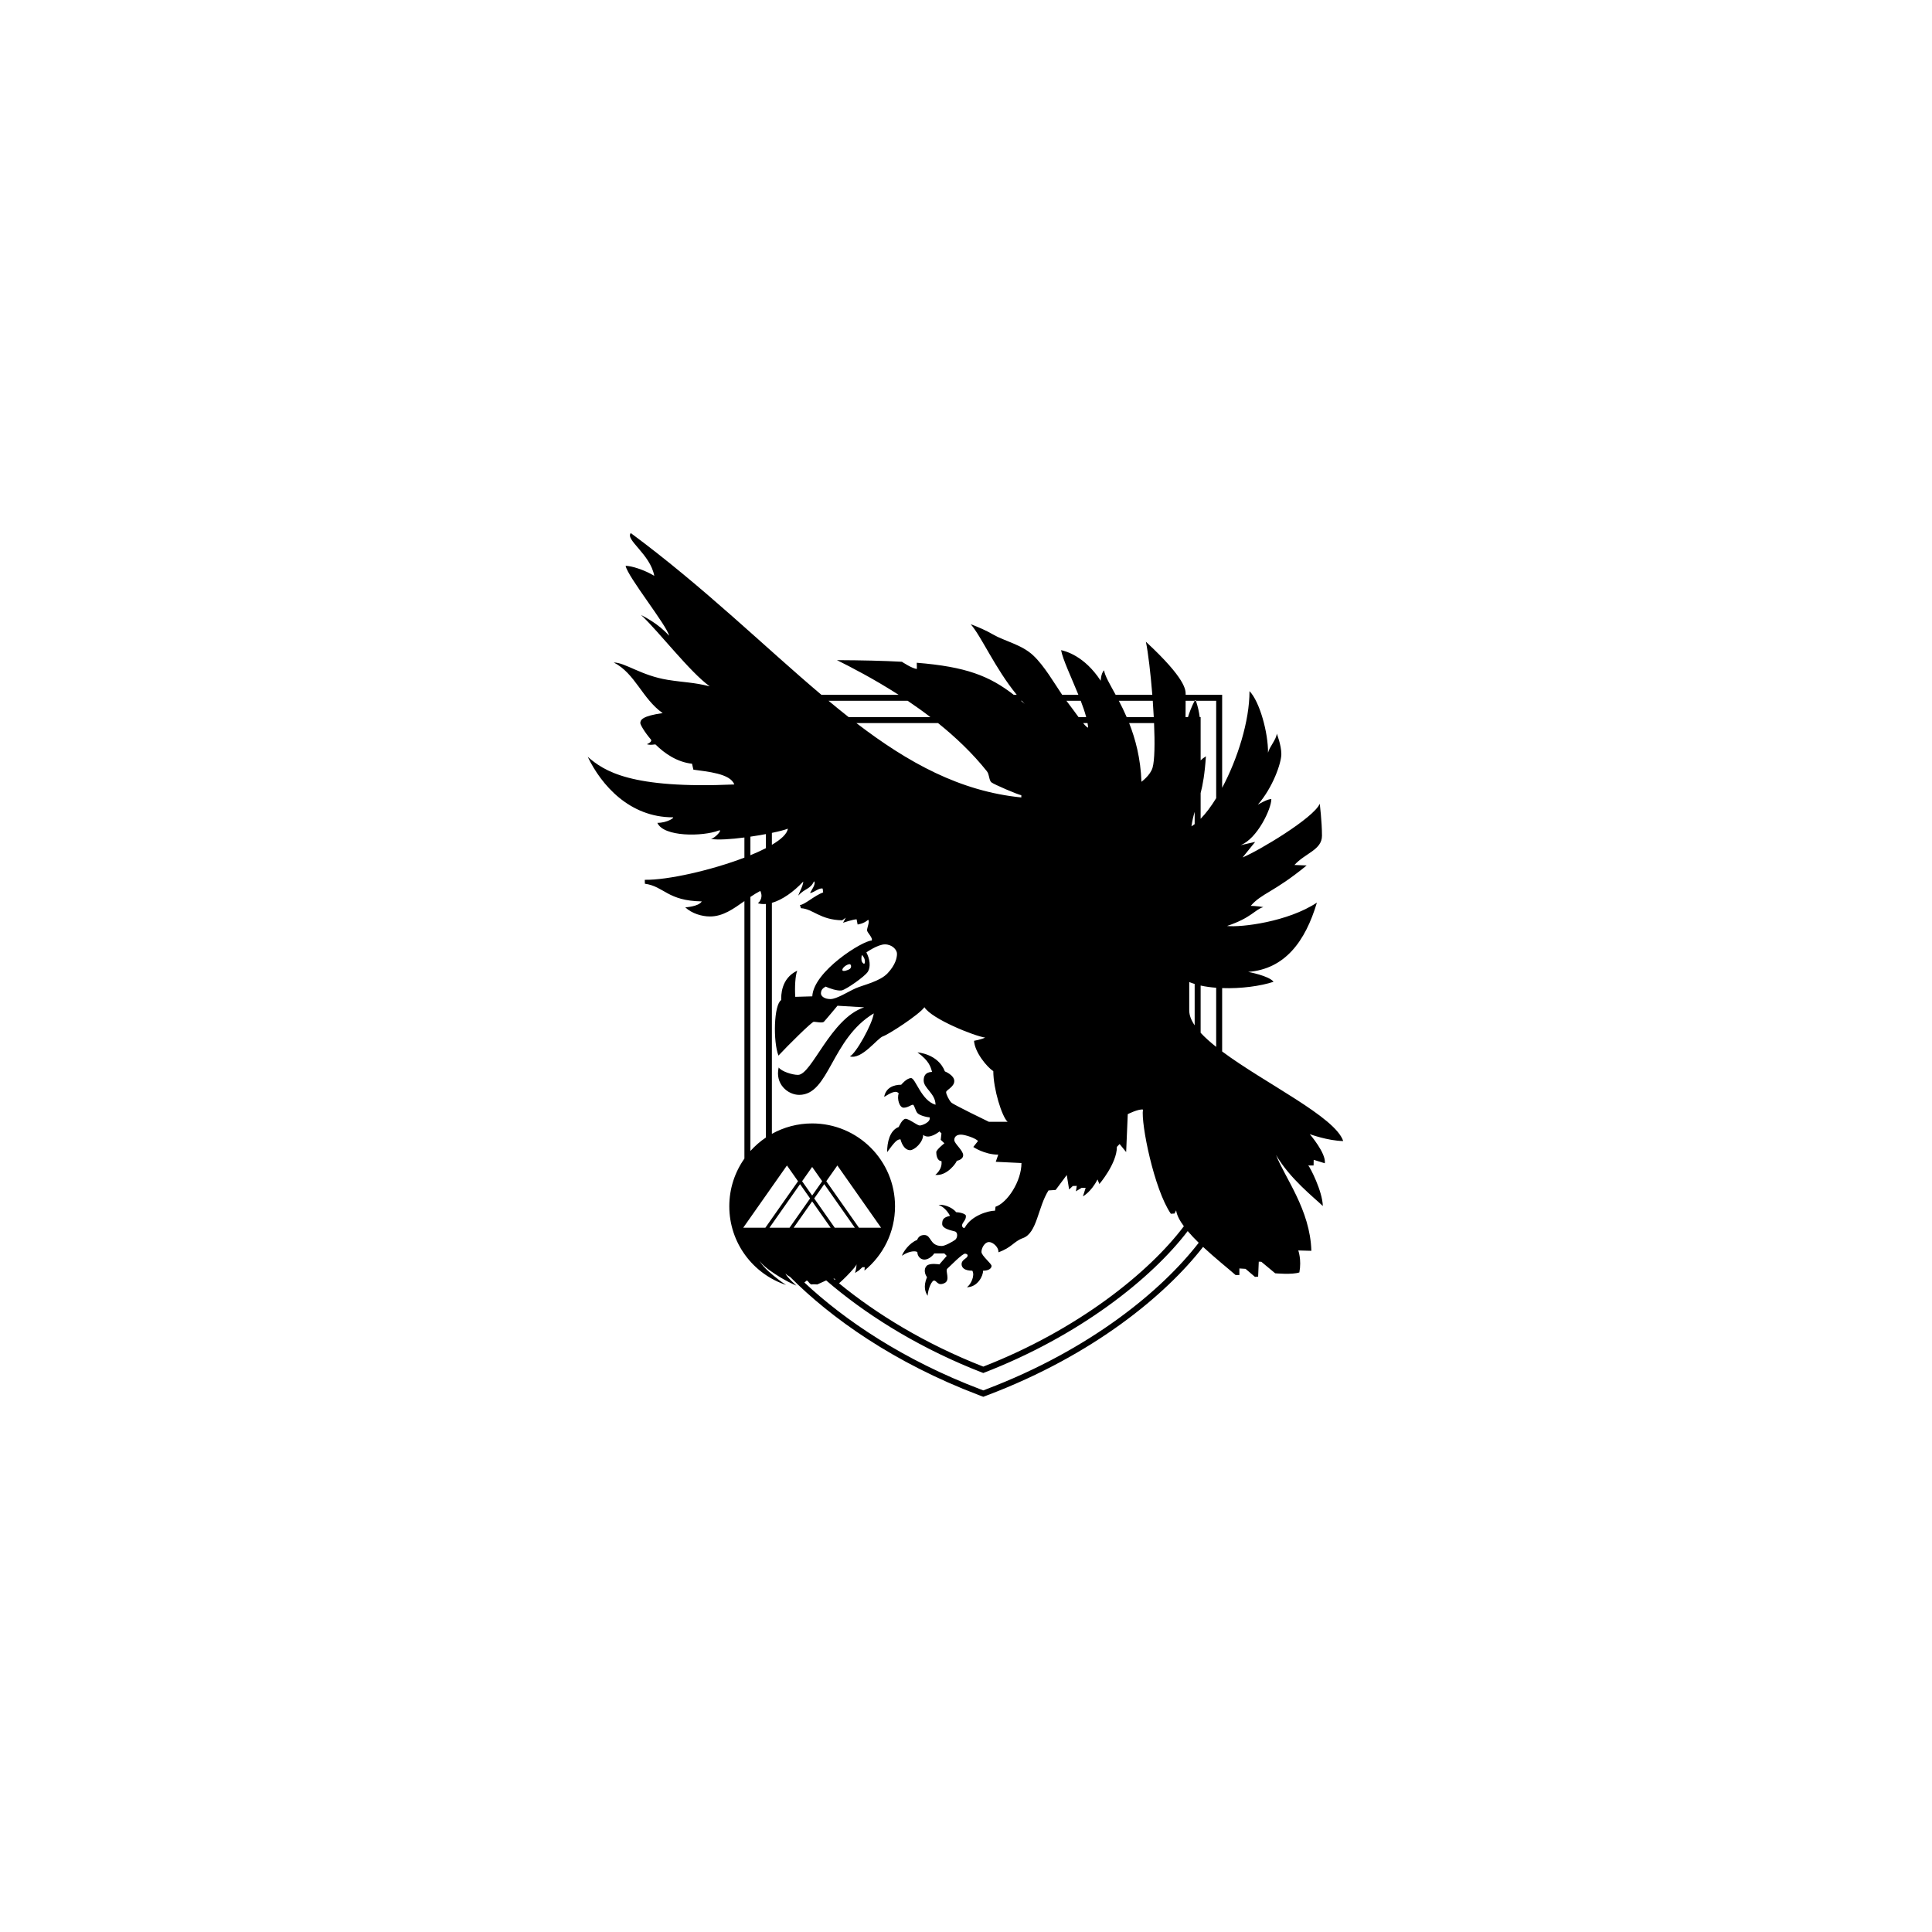 <?xml version="1.0" encoding="UTF-8"?>
<svg id="Layer_1" xmlns="http://www.w3.org/2000/svg" version="1.1" viewBox="0 0 864 864">
  <!-- Generator: Adobe Illustrator 29.8.1, SVG Export Plug-In . SVG Version: 2.1.1 Build 2)  -->
  <path d="M600.69,510.28c-3.58-10.82-35.01-25.79-54.14-40.06v-28.34c8.39.31,17.25-.91,22.99-2.82-2.04-2.71-11.37-4.42-11.37-4.42,16.4-1.27,25.56-13.53,30.75-30.98-12.92,8.56-33.79,11.16-40.19,10.44,10.93-3.65,12.31-7.24,16.23-8.45-2.81-.5-5.63-.55-5.63-.55,5.08-5.8,10.1-5.85,25.01-18.06l-5.46-.22c4.8-5.3,12.31-6.73,12.31-13.08s-1-14.3-1-14.3c-2.65,6.35-27.44,21.14-34.5,24.01l5.63-6.95-6.57,1.49c7.51-2.87,13.8-16.29,13.8-20.6-1.45-.26-5.8,2.33-6.06,2.48,6.67-7.57,10.53-18.6,10.53-22.63s-2.04-9.17-2.04-9.17c-.17,2.65-3.26,5.86-3.92,8.56.11-8.83-3.7-22.86-8.28-27.55.03,13.39-5.38,30.43-12.23,43.23v-41.59h-16.32v-.2c0-1.88.17-6.91-17.78-23.53,1.01,4.96,2.1,14.13,2.87,23.73h-16.4c-2.64-4.84-4.79-8.42-5.19-10.97-1.43,1.49-1.49,4.69-1.49,4.69-7.34-11.21-15.79-13.25-17.72-13.69.75,4.15,4.58,12.17,7.74,19.97h-7.26c-3.49-5.15-8-12.97-12.92-17.59-5.25-4.93-12.68-6.3-18.05-9.42-3.07-1.78-6.42-3.24-9.93-4.56,4.84,5.54,10.89,19.71,20.59,31.57h-1.35c-10.92-8.48-21.41-12.56-43.36-14.33l.05,2.75c-1.99-.05-6.69-3.19-6.69-3.19-8.12-.46-17.65-.67-29.04-.73,6.5,3.25,16.58,8.44,27.56,15.5h-34.53c-25.57-21.59-52.21-47.86-85.23-72.32-2.65,2.93,8.72,9.45,10.49,19.11-4.53-2.71-10.22-4.47-12.81-4.47.83,4.8,18.6,26.83,19.43,31.25-4.8-5.41-11.04-8.45-12.53-9.28,8.23,7.73,21.75,25.46,30.7,31.92-7.29-1.83-11.28-1.7-18.78-2.9-11.77-1.88-19.08-7.76-24.12-7.76,9.6,4.91,12.7,16.18,21.86,22.64-9.11,1.27-9.99,3.03-9.99,4.47,0,.62,1.69,3.79,4.74,7.33.43.5-.05,1.39-1.82,2.11,1.88.61,3.68-.1,3.93.16,4,3.98,9.58,7.83,16.28,8.57l.61,2.65c6.18.88,16.56,1.71,18.28,6.62-46.49,2.04-58.2-6.02-65.54-12.37,6.07,12.65,18.71,27.06,38.04,27.06,1.05,0-2.37,2.48-6.9,2.48,2.81,6.35,20.21,6.16,27.44,3.43,2.04-.78-1.49,3.37-3.48,3.75,3.11.54,8.94.15,14.97-.64v9c-14.85,5.68-34.43,10.11-44.56,9.92l.05,1.76c8.61,1.16,10.05,7.68,25.45,7.9-1.43,2.37-7.39,2.65-7.39,2.65,2.92,2.76,7.39,4.09,11.09,4.09,5.74,0,10.44-3.4,15.36-6.87v115.14c-4.26,6.04-6.76,13.4-6.76,21.34,0,16.38,10.63,30.29,25.37,35.17-1.06-.7-2.08-1.43-3.11-2.19-3.21-2.53-6.57-5.12-8.82-8.58,2.57,3.16,6.14,5.35,9.56,7.49,2.26,1.32,4.59,2.57,7.01,3.59-1.34-1.22-2.66-2.47-3.84-3.85-.4-.49-.85-.99-1.04-1.6.54.67,1.28,1.12,2.04,1.54,18.3,18.41,46.49,38.45,84.29,52.81l1.18.45.95.36.95-.36,1.18-.45c47.25-17.95,79.48-44.78,96.15-66.22,5.3,4.94,11.09,9.55,14.53,12.57h1.71v-2.93l2.76.17,4.2,3.59,1.43-.11.28-6.68,1.16.05,6.18,5.14s7.68.71,10.82-.39c1.05-5.69-.49-9.82-.49-9.82l5.85.16c-.5-18.33-11.93-32.8-15.79-42.85,6.18,10.6,17,19.05,20.92,22.81-.16-6.58-5.68-17.34-6.51-18.12h2.37l.06-2.54,4.97,1.55c.66-4.47-6.74-13.03-6.74-13.03,0,0,8.06,2.98,14.97,3.09ZM515.43,343.31c-.99,3.43-4.97,6.3-4.97,6.3-.37-10.47-2.69-19.13-5.5-26.24h11.14c.38,8.91.28,16.68-.67,19.94ZM515.52,313.39c.18,2.45.33,4.91.45,7.31h-12.11c-1.15-2.67-2.35-5.11-3.51-7.31h15.17ZM486.61,325.42c-.52-.14-1.26-.86-2.22-2.05h1.96c.13.72.22,1.41.26,2.05ZM483.31,313.39c.98,2.56,1.85,5.05,2.44,7.31h-3.41c-1.47-1.99-3.27-4.49-5.43-7.31h6.4ZM456.96,313.39c.42.47.84.93,1.27,1.38-.54-.47-1.08-.93-1.61-1.38h.34ZM441.34,344.91c1.18,1.49.88,4.03,2.04,4.97,1.16.94,11.76,5.47,13.36,5.75v.99c-27.31-2.72-50.54-15.46-73.76-33.25h36.52c7.83,6.29,15.42,13.48,21.84,21.54ZM388.11,434.56c1.38-2.19.88-5.72-.66-8.65,0,0,5.08-3.58,8.28-3.58s5.41,2.37,5.41,4.19-.66,4.92-4.14,8.67c-3.48,3.75-10.88,5.25-14.36,6.79-3.48,1.55-8.45,4.81-11.26,4.81s-4.25-1.39-4.25-2.49c0-1.49.71-2.32,2.1-3.09,1.6.77,5.3,2.04,7.17,1.71,1.88-.33,10.33-6.18,11.71-8.36ZM379.66,431.21c1.12-.26,1.22,1.44.44,2.05-.77.6-3.09,1.38-3.37.66-.27-.72,1.21-2.3,2.93-2.71ZM385.73,427.29c.53.74,1.16,1.61,1.05,3.04-.11,1.44-1.32.17-1.49-.77-.16-.94-.01-2.91.44-2.27ZM405.91,313.39c3.36,2.26,6.78,4.7,10.18,7.31h-36.56c-3-2.36-6-4.8-9.01-7.31h35.39ZM345.19,372.47c3.21-.67,5.8-1.34,7.14-1.88-.31,2.29-2.99,4.77-7.14,7.22v-5.34ZM345.19,403.76c4.63-1.32,9.69-4.89,14.04-9.54-.16,2.15-1.66,4.53-2.26,6.3,3.03-3.32,5.41-2.77,7.06-6.41,1.11,1.22-1.49,4.36-1.76,5.3,2.1-.44,3.92-2.43,5.63-2.04l.22,1.71c-3.92,1.44-8.39,5.63-10.38,5.63l.44,1.44c5.36.27,8.51,5.24,18.44,5.41l1.61-1.16-1.21,2.25c.27-.08,4.57-1.53,6.06-1.53l.45,2.32s2.81-.34,4.69-2.1c.94.66-.66,3.81-.44,4.86.22,1.05,2.7,3.31,2.04,4.41-4.09.06-26.01,13.75-26.56,24.96l-7.62.22c-.27-4.31,0-9.5.89-11.7-7.4,3.53-7.18,11.26-7.18,13.14-3.32,2.21-3.65,18.55-1.22,24.84,4.2-4.52,14.91-15.13,15.79-15.13s3.87.67,4.53,0c.66-.66,6.08-7.17,6.08-7.17l11.94.71c-15.04,4.92-23.43,30.21-29.61,30.21-2.58,0-7.4-1.55-8.62-3.32-1.76,7.4,4.08,12.26,9.17,12.26,13.47,0,14.24-24.98,33.35-36.44-.66,4.86-8.06,18.11-10.71,19.21,5.3,1.66,12.37-8.17,14.79-8.94,2.43-.77,16.24-9.72,18.56-13.03,3.31,5.3,22.41,12.92,27.16,13.58-1.76.89-4.97,1.44-4.97,1.44.33,5.19,5.86,11.81,8.62,13.58,0,7.95,3.86,20.43,6.4,22.64h-8.39s-15.79-7.62-16.79-8.61c-.99-1-2.32-3.65-2.32-4.64s3.65-2.32,3.65-4.97-4.2-4.31-4.2-4.31c-3.09-7.95-12.26-8.5-12.26-8.5,5.2,3.75,5.86,6.4,6.52,8.72-3.2.11-3.75,2.1-3.75,3.87,0,3.42,5.3,5.85,5.3,10.82-6.41-1.88-8.95-11.93-10.94-11.93s-4.41,2.98-4.41,2.98c-3.43,0-6.85,1.33-7.62,5.42,2.65-1.55,5.19-3.21,6.51-1.55-.88,2.43.33,6.4,2.21,6.4s3.31-1.32,4.09-1.32,1.1,2.87,2.21,3.86c1.1,1,4.19,1.77,5.3,1.77.66,2.1-3.32,3.65-4.42,3.65s-4.75-2.99-6.3-2.99-3.09,3.65-3.09,3.65c-4.08,1.54-5.19,6.95-5.19,11.26,3.43-4.64,4.42-5.74,5.97-5.74.77,2.87,2.31,4.86,4.3,4.86s5.85-3.54,5.85-6.85c2.77,2.32,7.29-1.54,7.29-1.54l.89.88-.33,2.87,1.65,1.55s-3.64,2.87-3.64,3.97.33,3.98,2.32,3.98c.55,3.75-2.76,6.18-2.76,6.18,5.3.66,9.6-5.63,9.6-6.29,0,0,2.87-.45,2.87-2.54s-3.97-5.19-3.97-6.74,1.1-2.43,2.98-2.43,6.74,1.66,7.62,2.87l-2.1,2.65s4.97,3.43,11.16,3.43l-1.11,3.2,11.49.55c0,8.17-6.3,17.78-11.6,19.55l-.22,1.76c-3.09,0-10.63,2.24-13.47,7.51-.39.72-2.05-.38-.83-2.1,1.21-1.71,1.27-2.09,1.27-3.09s-3.09-1.65-4.36-1.65c-1.99-2.49-6.13-3.63-7.84-3.2,2.37.66,4.47,3.47,5.08,4.85-2.82.66-3.48,1.49-3.48,3.65s4.19,2.87,5.68,3.31c1.5.44,1.16,2.98.12,3.75-1.05.78-4.53,2.76-5.97,2.76-5.57,0-4.53-4.91-7.84-4.91-1.71,0-2.7.88-3.2,2.21-3.53,1.32-6.35,5.52-6.79,7.07,3.48-2.43,6.51-2.16,6.9-1.6,0,1.76,1.38,3.31,3.15,3.31s3.53-1.49,4.41-2.76h4.48l1.1,1.1-3.31,3.81s-4.31-.77-5.69.66c-1.38,1.44-.83,3.76.17,5.03-1.83,4.36-.67,6.85.27,8.34.22-3.15,1.88-7.07,3.04-6.8,1.16.28,1.6,2.49,4.47,1.16,2.87-1.32.17-5.52,1.33-6.51,1.16-.99,6.79-6.9,8-6.68,1.22.22,1.27.88.78,1.54-.5.67-2.43,1.44-2.43,3.1s1.32,2.98,4.8,2.98c1.27,2.15-.66,6.24-2.43,7.4,4.91-.06,7.34-5.25,7.23-7.4,2.6,0,3.76-1.05,3.81-2.1.06-1.05-4.52-4.58-4.52-6.3s1.43-4.41,3.36-4.41,4.53,2.59,4.2,4.58c6.02-2.1,6.84-4.85,10.99-6.35,6.4-2.32,6.63-13.77,11.43-21.31l3.2-.22,4.97-6.68,1.05,6.46,1.65-1.55,1.77-.05-.38,2.42,2.54-1.54h1.82l-1.22,3.81s3.65-1.93,6.52-7.57l.83,2.05s7.84-9.17,7.84-16.62l1.21-1.27,2.93,3.59.72-16.95s4.69-2.38,6.79-2.05c-.94,6.3,4.97,35.67,12.48,46.6l1.65-.11.72-1.43c.28,2.15,1.56,4.58,3.45,7.12-15.61,20.71-47.36,46.26-89.7,62.77-25.88-10.09-47.81-23.56-64.51-37.25,2.41-2.14,4.71-4.47,6.78-6.9.39-.5.8-.99,1.04-1.59-.03,1.3-.3,2.6-.67,3.86l1.68-1.09,1.66-1.5h1.01l-.14,1.53c8.35-6.79,13.68-17.15,13.68-28.75,0-20.47-16.59-37.06-37.06-37.06-6.53,0-12.67,1.69-18.01,4.66v-103.3ZM373.3,549.04l-9.18-13.09,4.49-6.39,13.68,19.48h-8.99ZM373.41,572.41c-.24-.2-.48-.4-.71-.61.31.01.57.04.69.11.1.06.09.26.02.5ZM363.2,534.65l-4.49-6.4,4.49-6.39,4.49,6.39-4.49,6.4ZM369.52,528.25l4.95-7.04,19.55,27.83h-9.9l-14.6-20.79ZM335.58,374.16c2.39-.35,4.76-.75,6.94-1.16v6.29c-2.08,1.08-4.42,2.14-6.94,3.17v-8.3ZM335.58,401.11c1.43-.96,2.9-1.89,4.44-2.69,1.27,2.59,0,4.69-1.11,5.52,1.13.33,2.34.43,3.61.32v104.44c-2.56,1.72-4.89,3.75-6.94,6.04v-113.63ZM332.38,549.04l1.63-2.32,1.69-2.41,6.82-9.7,2.67-3.81,6.74-9.59,4.95,7.04-10.5,14.95-1.65,2.35-2.45,3.49h-9.9ZM353.09,549.04h-8.98l1.52-2.16,1.64-2.34,10.52-14.98,4.49,6.39-9.19,13.09ZM363.2,537.26l8.27,11.78h-16.54l8.27-11.78ZM440.91,621.34l-1.18.45-1.18-.45c-34.46-13.09-60.81-30.9-78.84-47.81.33-.21.58-.42.73-.6.38-.48.82,0,.82,0,0,0,1.21,1.65,1.7,1.48s2.52.01,2.52.01l3.99-1.81c.95.82,1.92,1.64,2.92,2.46.09.08.18.15.27.23,17.2,14.25,39.98,28.28,67.07,38.72,43.05-16.59,75.23-42.25,91.42-63.47,1.46,1.73,3.14,3.49,4.92,5.22-16.33,21.14-48.22,47.74-95.16,65.57ZM534.26,440.03v18.5c-1.56-2.29-2.43-4.52-2.43-6.67v-12.69c.77.32,1.58.61,2.43.86ZM532.83,369.54c.37-2.62.87-4.62,1.43-6.47v5.49c-.48.37-.96.69-1.43.98ZM543.88,468.17c-2.68-2.13-5.04-4.23-6.95-6.3v-21.13c2.18.48,4.53.81,6.95.99v26.44ZM543.88,356.95c-2.26,3.68-4.62,6.84-6.95,9.21v-11.5c.96-3.66,1.84-8.55,2.36-16.43-.84.49-1.66,1.15-2.36,1.81v-19.34h-.42c-.28-2.28-.81-4.72-1.7-7.31h-.56c-1.21,2.27-2.49,5.57-2.98,7.31h-1.06l-.03-.03s.03-4.19.04-7.28h4.03c.11-.21.23-.42.34-.61.07.2.15.41.22.61h9.07v43.56Z"/>
</svg>